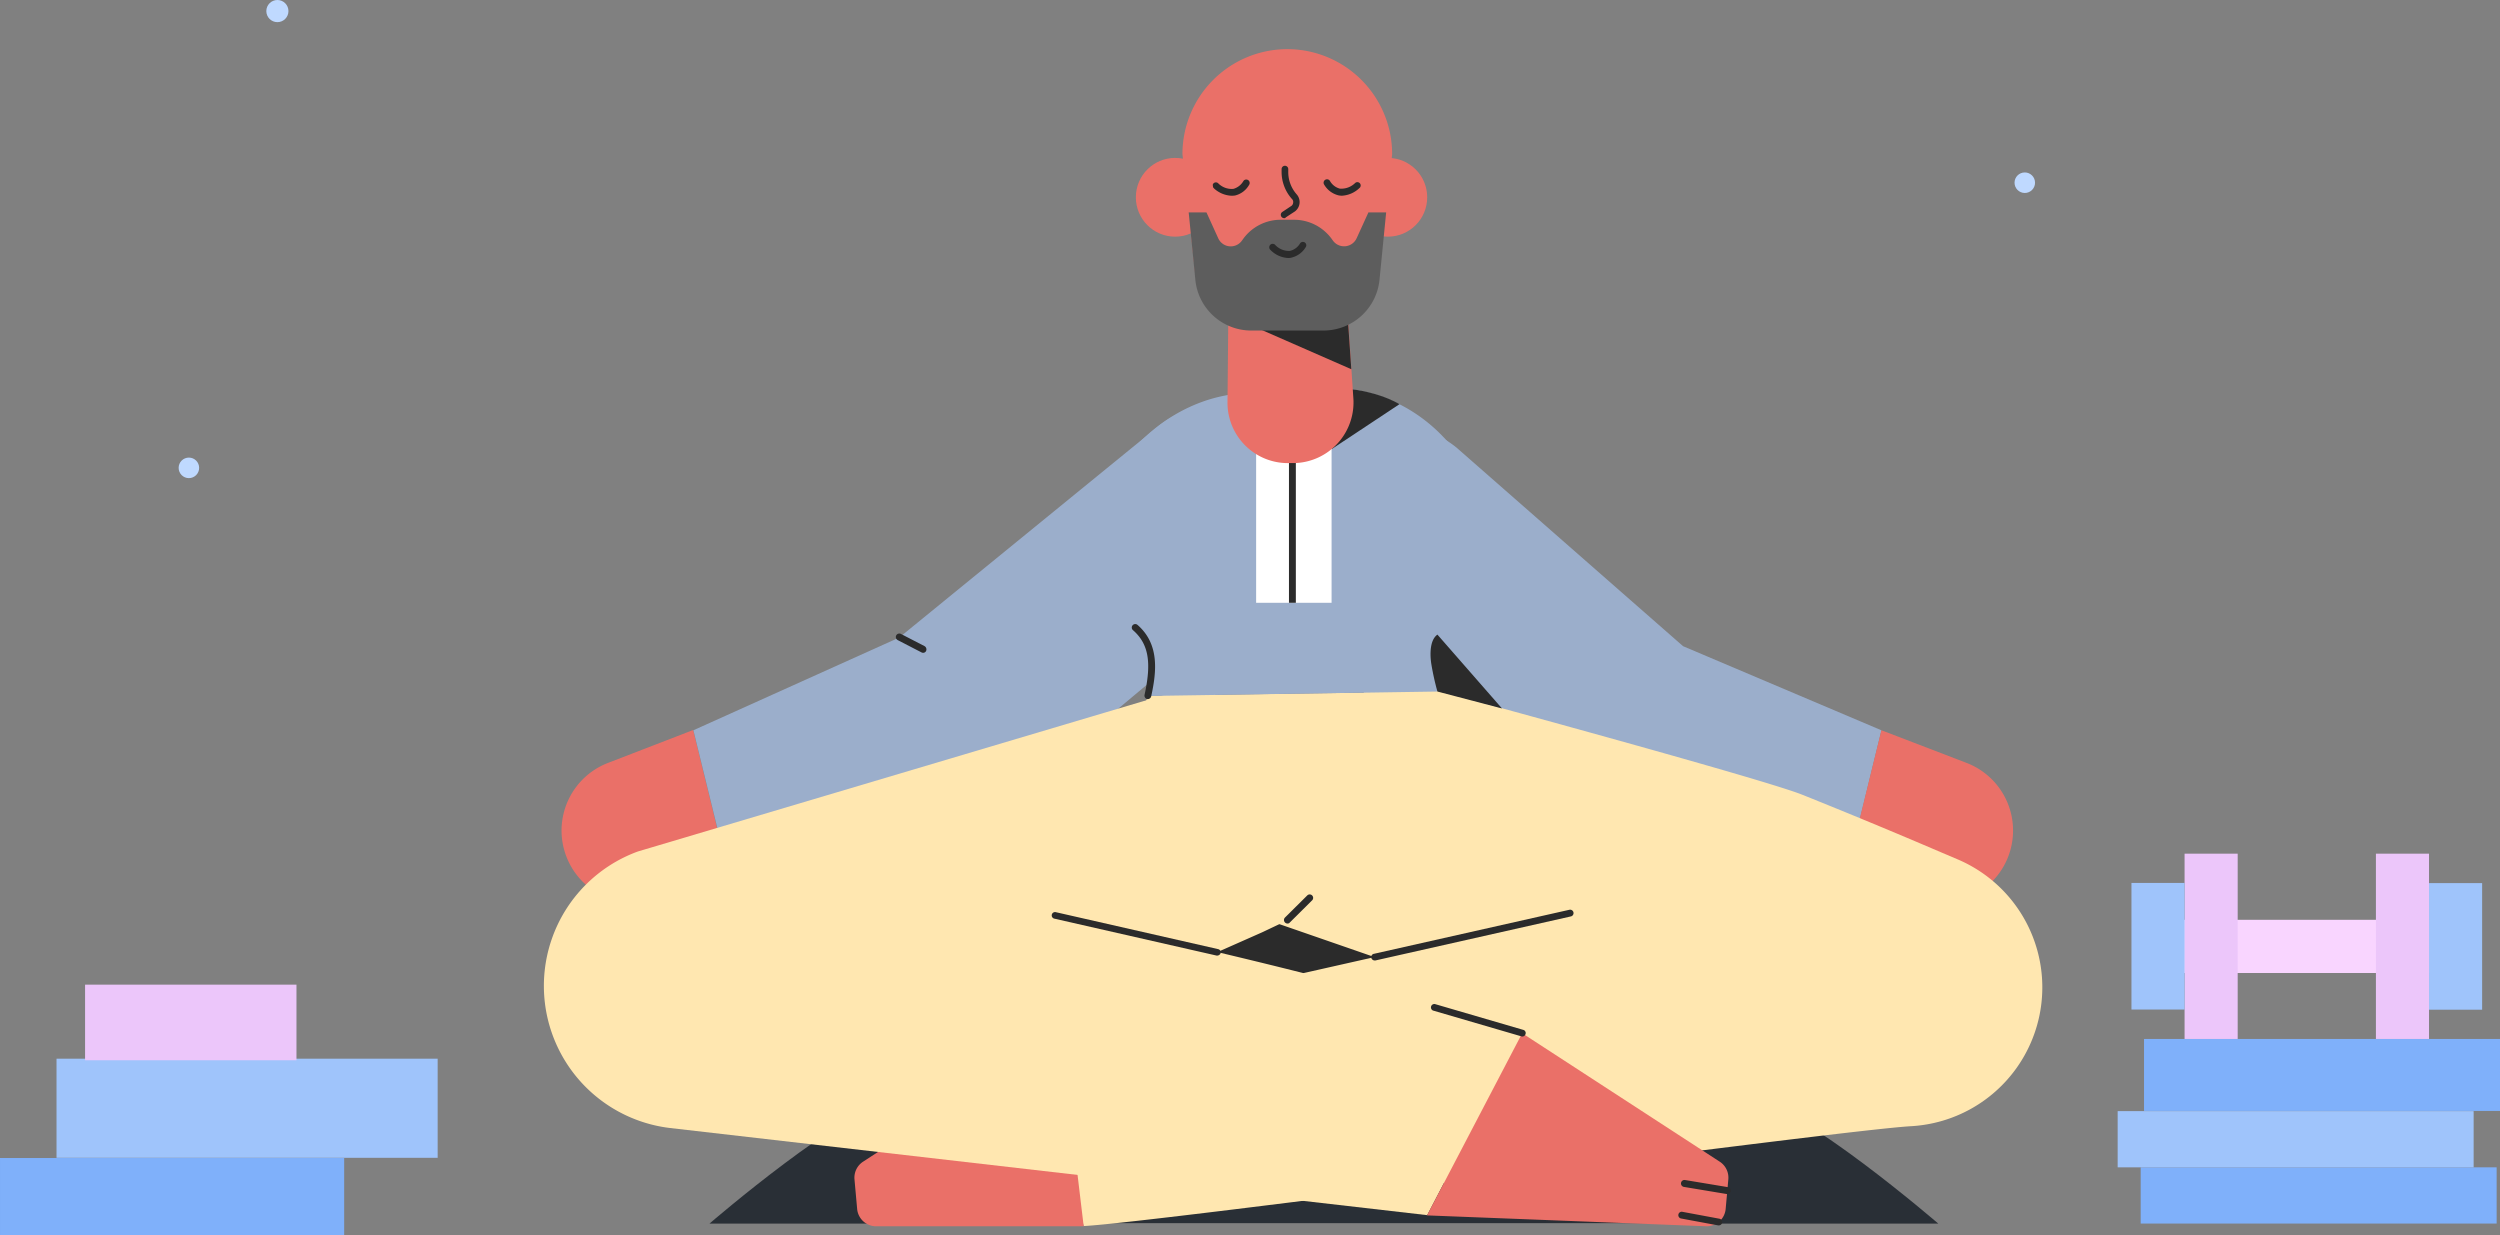 <svg xmlns="http://www.w3.org/2000/svg" xmlns:xlink="http://www.w3.org/1999/xlink" width="367.146" height="181.397" viewBox="0 0 367.146 181.397">
    <rect x="0" y="0" width="367.146" height="181.397" fill="#808080" stroke="none"/>
    <defs>
        <linearGradient id="linear-gradient" x1=".5" x2=".5" y1="-4.266" y2="-2.42" gradientUnits="objectBoundingBox">
            <stop offset="0" stop-color="#6b9c83"/>
            <stop offset=".401" stop-color="#a6a6a4"/>
            <stop offset=".501" stop-color="#9f9fc8"/>
            <stop offset=".591" stop-color="#9fccec"/>
            <stop offset="1" stop-color="#ffe7b0"/>
        </linearGradient>
        <linearGradient id="linear-gradient-2" x1=".5" x2=".5" y1="-4.442" y2="-2.566" xlink:href="#linear-gradient"/>
        <linearGradient id="linear-gradient-3" x1=".5" x2=".5" y1="-14.127" y2="-8.059" xlink:href="#linear-gradient"/>
        <style>
            .cls-1{fill:#292f36}.cls-14{fill:#2b2b2b}.cls-3{fill:#7fb0fa}.cls-4{fill:#9fc4fb}.cls-5{fill:#ecc6fa}.cls-7{fill:#bfd9ff}.cls-8{fill:#ea7068}.cls-9{fill:#9baecb}
        </style>
    </defs>
    <g id="Group_3375" transform="translate(-515.107 -4554.37)">
        <path id="Rectangle_2324" d="M0 0H105V30H0z" class="cls-1" transform="translate(659 4704)"/>
        <g id="Group_3354" transform="translate(-183.526 187.288)">
            <g id="Rectangle_2321" fill="#2b2b2b" stroke="#707070">
                <path stroke="none" d="M0 0H50.451V29.928H0z" transform="translate(862.257 4489.723)"/>
                <path fill="none" d="M0.5 0.5H49.951V29.428H0.5z" transform="translate(862.257 4489.723)"/>
            </g>
            <g id="Group_3286" transform="translate(698.634 4367.082)">
                <path id="Rectangle_2308" d="M0 0H50.545V11.334H0z" class="cls-3" transform="translate(0 170.063)"/>
                <path id="Rectangle_2309" d="M0 0H52.277V8.255H0z" class="cls-3" transform="translate(314.375 171.433)"/>
                <path id="Rectangle_2310" d="M0 0H52.277V8.255H0z" class="cls-4" transform="translate(310.996 163.178)"/>
                <path id="Rectangle_2311" d="M0 0H52.277V10.572H0z" class="cls-3" transform="translate(314.869 152.58)"/>
                <path id="Rectangle_2312" d="M0 0H55.973V14.556H0z" class="cls-4" transform="translate(8.3 155.478)"/>
                <path id="Rectangle_2313" d="M0 0H31.045V11.104H0z" class="cls-5" transform="translate(12.493 144.604)"/>
                <path id="Rectangle_2314" fill="#f9d5ff" d="M0 0H45.804V7.812H0z" transform="translate(317.832 135.082)"/>
                <path id="Rectangle_2315" d="M0 0H7.799V27.211H0z" class="cls-5" transform="translate(348.923 125.369)"/>
                <path id="Rectangle_2316" d="M0 0H7.799V18.592H0z" class="cls-4" transform="translate(356.721 129.692)"/>
                <path id="Rectangle_2317" d="M0 0H7.799V27.211H0z" class="cls-5" transform="translate(320.822 125.369)"/>
                <path id="Rectangle_2318" d="M0 0H7.799V18.592H0z" class="cls-4" transform="translate(313.023 129.666)"/>
                <ellipse id="Ellipse_884" cx="1.625" cy="1.627" class="cls-7" rx="1.625" ry="1.627" transform="translate(39.111)"/>
                <ellipse id="Ellipse_889" cx="1.506" cy="1.508" class="cls-7" rx="1.506" ry="1.508" transform="translate(295.85 25.324)"/>
                <ellipse id="Ellipse_890" cx="1.506" cy="1.508" class="cls-7" rx="1.506" ry="1.508" transform="translate(26.233 67.201)"/>
                <g id="Group_3285" transform="translate(79.882 7.217)">
                    <g id="Group_3284">
                        <g id="Layer_2">
                            <g id="Layer_1">
                                <path id="Path_3732" d="M641.842 633.442h-42.765s20.344-17.543 27.188-18.065 27.275 9.049 27.275 9.049z" class="cls-1" transform="translate(-574.77 -460.961)"/>
                                <path id="Path_3695" d="M610.776 633.442h42.765S633.2 615.9 626.353 615.377s-27.276 9.049-27.276 9.049z" class="cls-1" transform="translate(-448.768 -460.96)"/>
                                <path id="Path_3696" d="M35.29 421.555l-12.481 2.219a10.645 10.645 0 0 1-5.67-20.417l12.513-4.835" class="cls-8" transform="translate(-7.737 -298.531)"/>
                                <path id="Path_3697" d="M87.483 258.783l30.241-13.624 37.736-30.772c6.224-5.192 9.872-1.47 15.088 4.769a14.732 14.732 0 0 1-1.859 20.711l-40.278 33.712-.88.751a9.925 9.925 0 0 1-4.6 2.156l-29.815 5.292z" class="cls-9" transform="translate(-65.535 -158.755)"/>
                                <path id="Path_3698" d="M524.774 264.6l-29.134-12.352-33.24-29.14a14.689 14.689 0 0 0-18.8 22.573l40.278 33.745.88.751a9.923 9.923 0 0 0 4.595 2.156l29.818 5.292z" class="cls-9" transform="translate(-328.353 -164.568)"/>
                                <path id="Path_3699" d="M760.388 421.665l12.481 2.219a10.645 10.645 0 0 0 5.671-20.417l-12.514-4.8" class="cls-8" transform="translate(-569.605 -298.641)"/>
                                <path id="Path_3700" fill="url(#linear-gradient)" d="M336.059 365.594s55.789 15.026 62.665 17.738q10.265 4.116 20.4 8.461l2.607 1.109a20.423 20.423 0 0 1-6.908 39.135c-10.233.555-111.156 14.145-121.551 14.667l-7.593-28.159 124.191-28-4.37 40.741-90.072-31.2z" transform="translate(-214.003 -273.865)"/>
                                <path id="Path_3702" d="M212.013 575.989l-29.035 18.881a2.8 2.8 0 0 0-1.24 2.581l.391 4.345a2.8 2.8 0 0 0 2.77 2.548h30.5z" class="cls-8" transform="translate(-136.133 -431.47)"/>
                                <path id="Path_3703" fill="url(#linear-gradient-2)" d="M118.187 396.767l-8.962 8.92-1.24.588-2.476 1.176-5.018 2.222c-1.662.751-3.357 1.437-5.051 2.156l-5.084 2.091c-6.778 2.744-13.621 5.259-20.5 7.709s-13.817 4.7-20.791 6.925q-10.461 3.284-21.019 6.272l-4.659-40.15q15.1 2.744 30.208 5.782l7.526 1.536 7.526 1.6c5.018 1.046 10.037 2.189 15.055 3.267 10.037 2.254 20.041 4.606 30.046 7.154 10.005 2.581 19.976 5.161 29.915 8.232L129.72 449 18.5 436.2a21.018 21.018 0 0 1-4.69-40.61l83.36-24.79z" transform="translate(-.009 -277.762)"/>
                                <path id="Path_3704" fill="url(#linear-gradient-3)" d="M350.154 376.628c-3.586 10.388 1.662 24.565 13.328 24.043 8.994-.392 9.646-.032 13.426-.2 11.992-.523 19.715-13.1 15.8-24.468z" transform="translate(-261.467 -281.665)"/>
                                <path id="Path_3705" d="M373.529 242.841a19.442 19.442 0 0 1-1.107-6.011c-.065-3.43 8.179-8.885 7.723-19.339-.358-8.036-9.255-19.7-23.235-19.241l-11.277.75c-12.285.425-21.8 11.434-22.127 19.992h-.032c0 .229.032.488.032.718v.229c1.043 14.245 10.917 13.361 7.43 23.553z" class="cls-9" transform="translate(-242.315 -148.499)"/>
                                <path id="Rectangle_2319" fill="#fff" d="M0 0H11.08V27.963H0z" transform="translate(104.59 53.345)"/>
                                <path id="Rectangle_2320" d="M0 0H1.01V26.199H0z" class="cls-14" transform="translate(109.412 55.109)"/>
                                <ellipse id="Ellipse_891" cx="5.768" cy="5.782" class="cls-8" rx="5.768" ry="5.782" transform="translate(118.178 15.974)"/>
                                <path id="Path_3706" d="M457.87 207.2l9.907-6.566s-4.106-2.613-11.047-2.385z" class="cls-14" transform="translate(-342.136 -148.495)"/>
                                <path id="Path_3707" d="M400.1 123.3l.261-27.277 16.391-.588 1.825 27.211a8.912 8.912 0 0 1-8.7 9.637h-.717a8.867 8.867 0 0 1-9.06-8.983z" class="cls-8" transform="translate(-299.715 -71.49)"/>
                                <path id="Path_3708" d="M414.649 150.164l14.534 6.37-.717-10.323z" class="cls-14" transform="translate(-310.613 -109.526)"/>
                                <path id="Path_3709" d="M393.42 40.638l-8.636-.032a9.324 9.324 0 0 1-9.255-8.33l-1.792-16.857A15.415 15.415 0 0 1 389.151 0a15.415 15.415 0 0 1 15.381 15.452l-1.859 16.856a9.3 9.3 0 0 1-9.253 8.33z" class="cls-8" transform="translate(-279.967)"/>
                                <path id="Path_3710" d="M431.844 76.03a.5.5 0 0 1-.293-.915l1.368-.915a.687.687 0 0 0 .228-.458.628.628 0 0 0-.2-.555 5.931 5.931 0 0 1-1.5-3.92v-.425a.489.489 0 1 1 .977 0v.425a4.963 4.963 0 0 0 1.24 3.267 1.7 1.7 0 0 1-.2 2.45l-.033.032-1.4.915c.008.069-.09.099-.187.099z" class="cls-14" transform="translate(-323.116 -51.204)"/>
                                <path id="Path_3711" d="M394.134 78.74a4.079 4.079 0 0 1-2.542-1.078.488.488 0 1 1 .62-.751 2.767 2.767 0 0 0 2.248.817 2.48 2.48 0 0 0 1.434-1.109.5.5 0 0 1 .88.488 3.26 3.26 0 0 1-2.086 1.6 3.375 3.375 0 0 1-.555.033z" class="cls-14" transform="translate(-293.194 -57.212)"/>
                                <path id="Path_3712" d="M458.987 78.535a2.515 2.515 0 0 1-.521-.065 3.366 3.366 0 0 1-2.086-1.6.5.5 0 1 1 .88-.488 2.358 2.358 0 0 0 1.434 1.109 2.884 2.884 0 0 0 2.248-.817.488.488 0 1 1 .62.751 4.035 4.035 0 0 1-2.575 1.11z" class="cls-14" transform="translate(-341.819 -57.008)"/>
                                <ellipse id="Ellipse_892" cx="5.768" cy="5.782" class="cls-8" rx="5.768" ry="5.782" transform="translate(86.927 15.974)"/>
                                <path id="Path_3713" fill="#5d5d5d" d="M403.782 95.564l-1.727 3.789a2.025 2.025 0 0 1-3.453.392l-.26-.359a6.847 6.847 0 0 0-5.475-2.744h-1.955a6.8 6.8 0 0 0-5.474 2.744l-.261.359a2.014 2.014 0 0 1-3.453-.392L380 95.564h-2.61l.977 9.9a8.249 8.249 0 0 0 8.212 7.448H397.2a8.275 8.275 0 0 0 8.212-7.448l.977-9.9z" transform="translate(-282.703 -71.586)"/>
                                <path id="Path_3714" d="M427.283 115.279a3.888 3.888 0 0 1-2.607-1.207.508.508 0 0 1 .684-.751 2.744 2.744 0 0 0 2.183.915 2.356 2.356 0 0 0 1.467-1.046.5.5 0 1 1 .847.523 3.364 3.364 0 0 1-2.183 1.535 1.6 1.6 0 0 1-.391.031z" class="cls-14" transform="translate(-318.001 -84.605)"/>
                                <path id="Path_3715" d="M346.411 347.506h-.1a.538.538 0 0 1-.391-.588c1.076-4.867.587-7.544-1.694-9.539a.51.51 0 0 1 .652-.784c3.194 2.777 2.868 6.7 2.02 10.518a.519.519 0 0 1-.489.393z" class="cls-14" transform="translate(-257.724 -252.053)"/>
                                <path id="Path_3716" d="M519.952 351.04a38.7 38.7 0 0 1-.88-3.952c-.13-.752-.456-3.462.88-4.41l9.483 10.846z" class="cls-14" transform="translate(-388.738 -256.698)"/>
                                <path id="Path_3717" d="M530.849 575.989l29.035 18.881a2.8 2.8 0 0 1 1.24 2.581l-.391 4.345a2.8 2.8 0 0 1-2.77 2.548l-41.093-1.6z" class="cls-8" transform="translate(-387.187 -431.47)"/>
                                <path id="Path_3718" d="M484.715 511.15a.52.52 0 0 1-.489-.392.485.485 0 0 1 .391-.588l28.711-6.468a.5.5 0 0 1 .2.98l-28.709 6.468z" class="cls-14" transform="translate(-362.724 -377.313)"/>
                                <path id="Path_3719" d="M321.52 511.469h-.1l-23.82-5.422a.488.488 0 1 1 .228-.948l23.821 5.423a.488.488 0 0 1 .359.588.531.531 0 0 1-.488.359z" class="cls-14" transform="translate(-222.634 -378.351)"/>
                                <path id="Path_3720" d="M672.366 663.957h-.1l-6.289-1.046a.513.513 0 0 1 .163-1.013l6.289 1.046a.521.521 0 0 1 .424.588.49.49 0 0 1-.487.425z" class="cls-14" transform="translate(-498.562 -495.82)"/>
                                <path id="Path_3721" d="M669.92 682.5h-.1l-5.442-1.013a.5.5 0 0 1 .2-.98l5.442 1.013a.509.509 0 0 1 .391.588.492.492 0 0 1-.489.392z" class="cls-14" transform="translate(-497.385 -509.758)"/>
                                <path id="Path_3722" d="M532.427 563.635a.2.2 0 0 1-.131-.032l-12.971-3.789a.5.5 0 0 1 .294-.948l12.971 3.79a.478.478 0 0 1 .326.621.489.489 0 0 1-.489.358z" class="cls-14" transform="translate(-388.765 -418.627)"/>
                                <path id="Path_3723" d="M433.662 499.069a.523.523 0 0 1-.359-.163.513.513 0 0 1 0-.719l3.259-3.234a.508.508 0 1 1 .717.719l-3.259 3.236a.414.414 0 0 1-.358.161z" class="cls-14" transform="translate(-324.477 -370.655)"/>
                                <path id="Path_3724" d="M209.974 344.9a.6.6 0 0 1-.228-.065l-3.487-1.8a.511.511 0 0 1 .456-.915l3.487 1.8a.563.563 0 0 1 .228.686.492.492 0 0 1-.456.294z" class="cls-14" transform="translate(-154.299 -256.243)"/>
                            </g>
                        </g>
                    </g>
                </g>
            </g>
        </g>
    </g>
</svg>
